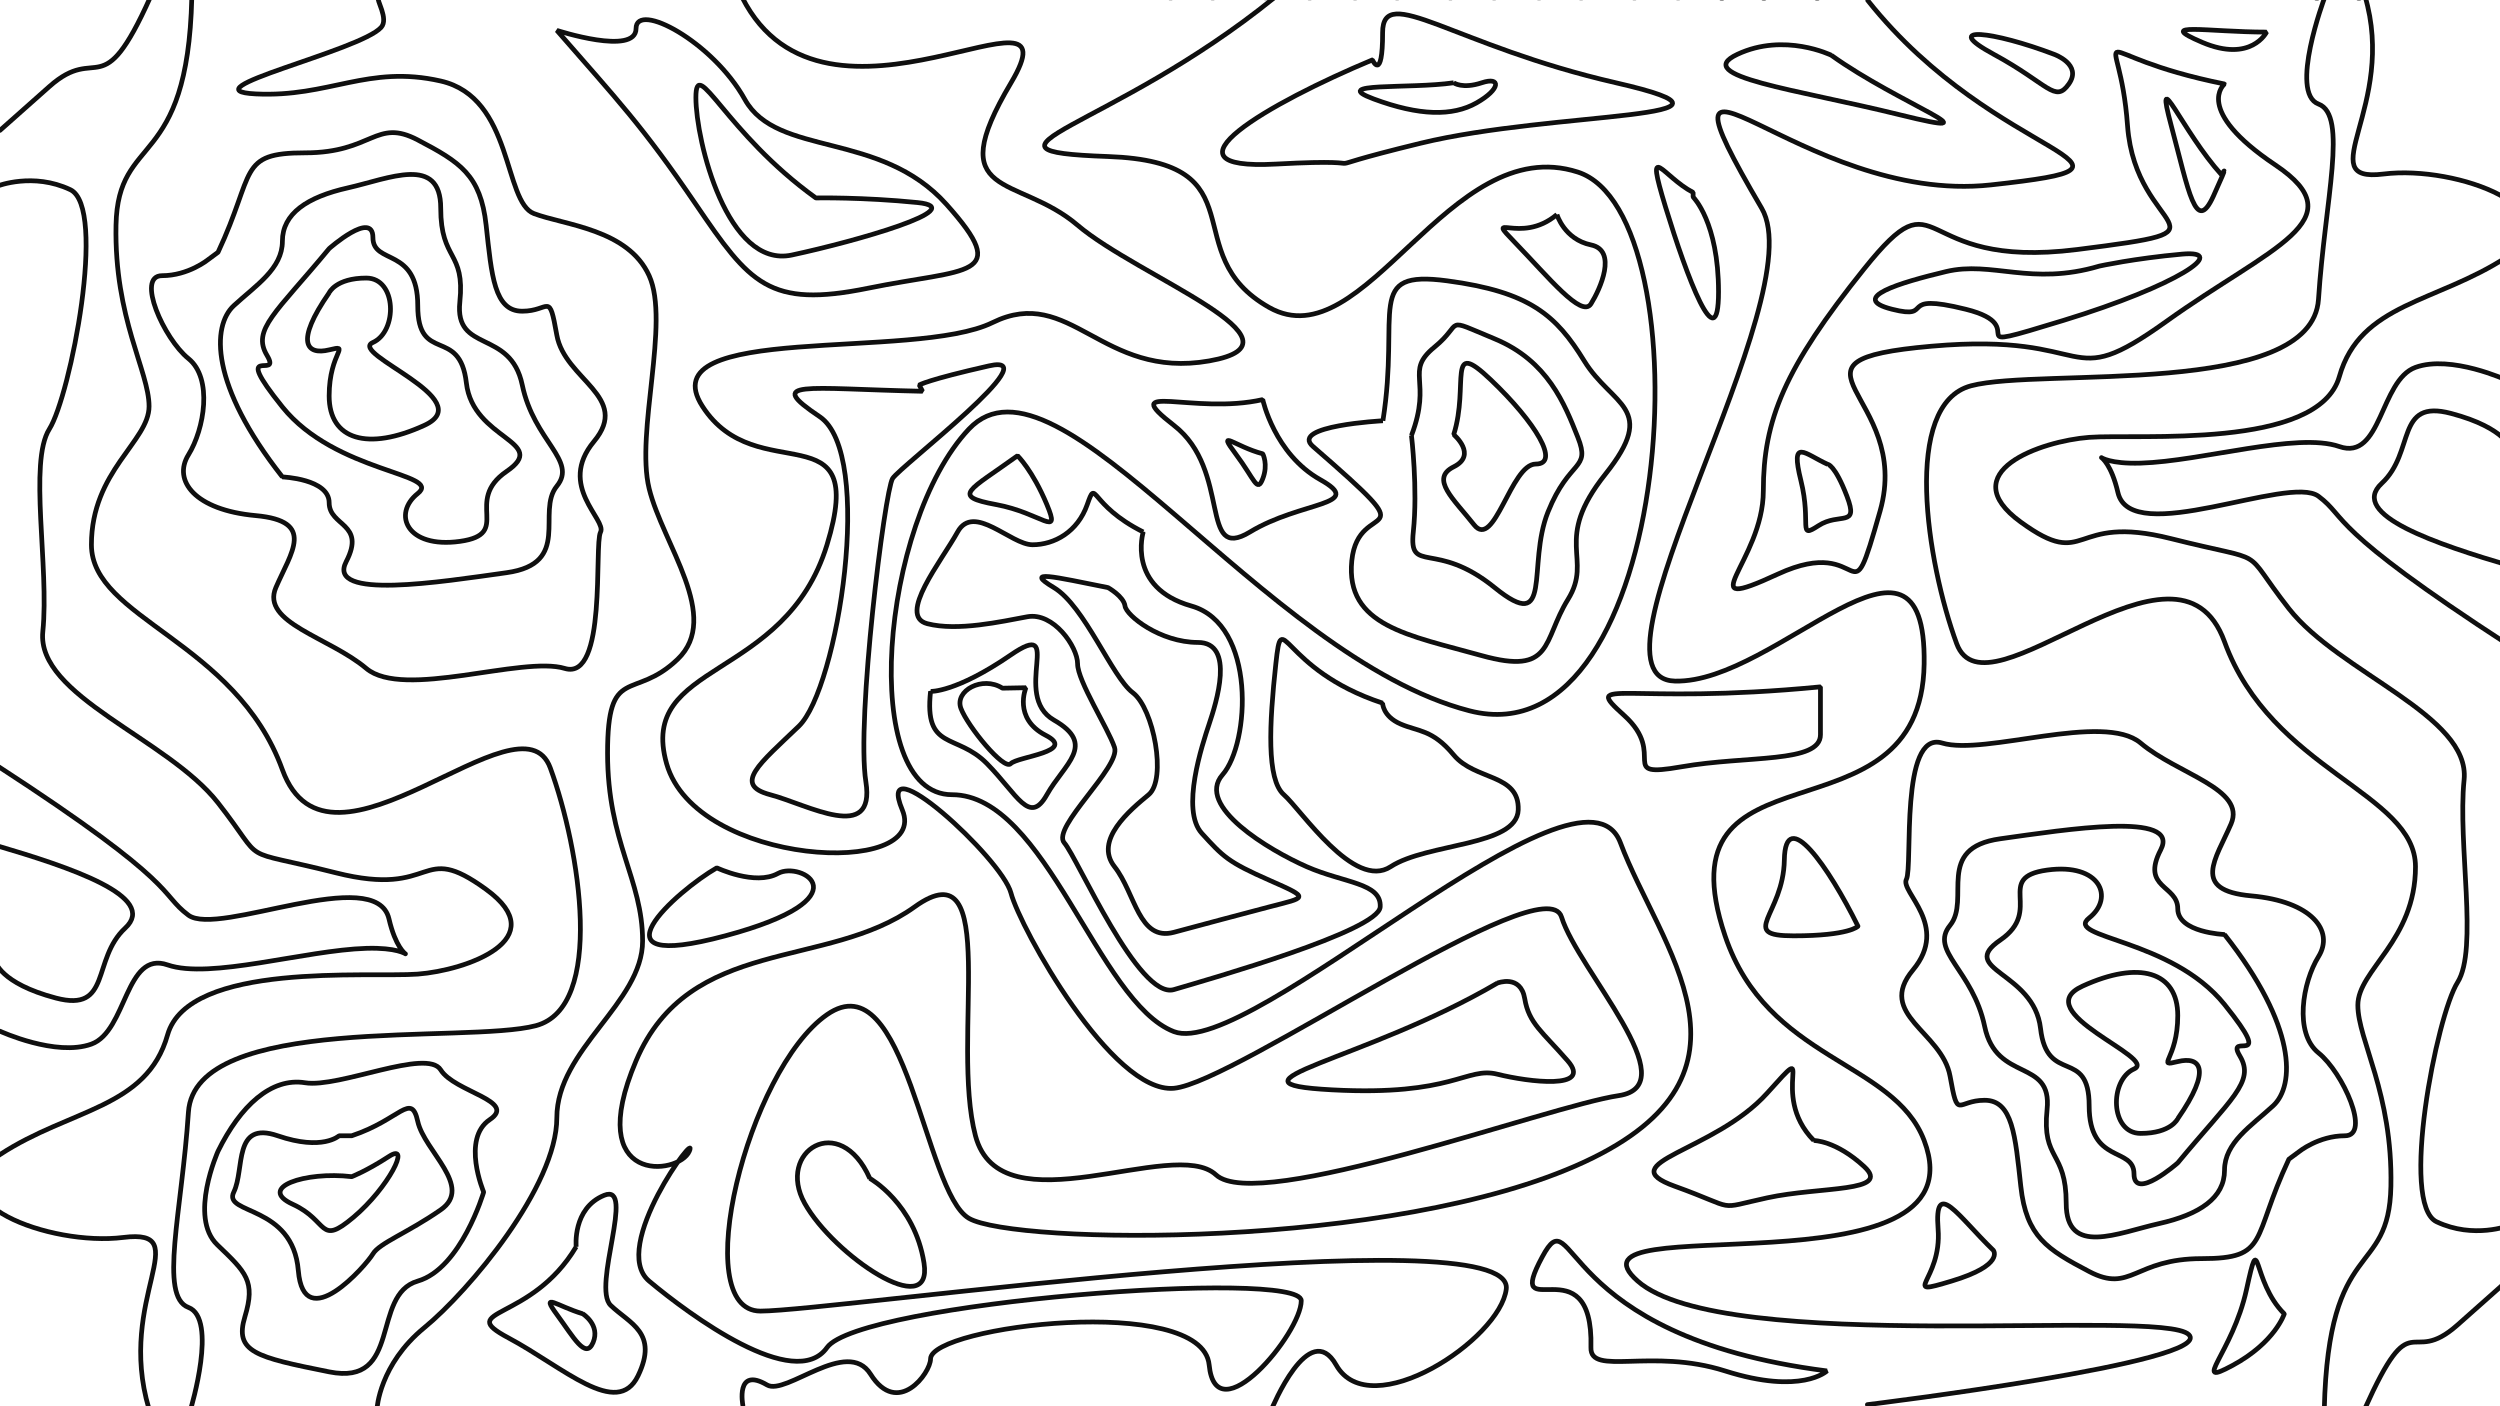 <?xml version="1.0" encoding="UTF-8" standalone="no"?>
<!-- Created with Inkscape (http://www.inkscape.org/) -->

<svg
   width="1920"
   height="1080"
   viewBox="0 0 508 285.75"
   version="1.1"
   id="svg1"
   inkscape:export-filename="..\..\..\..\xampp\htdocs\raktar\topofull.svg"
   inkscape:export-xdpi="164.20203"
   inkscape:export-ydpi="164.20203"
   inkscape:version="1.3.2 (091e20e, 2023-11-25, custom)"
   sodipodi:docname="rajz-1.svg"
   xmlns:inkscape="http://www.inkscape.org/namespaces/inkscape"
   xmlns:sodipodi="http://sodipodi.sourceforge.net/DTD/sodipodi-0.dtd"
   xmlns="http://www.w3.org/2000/svg"
   xmlns:svg="http://www.w3.org/2000/svg">
  <sodipodi:namedview
     id="namedview1"
     pagecolor="#ffffff"
     bordercolor="#999999"
     borderopacity="1"
     inkscape:showpageshadow="2"
     inkscape:pageopacity="0"
     inkscape:pagecheckerboard="0"
     inkscape:deskcolor="#d1d1d1"
     inkscape:document-units="mm"
     inkscape:zoom="5.6568542"
     inkscape:cx="351.43207"
     inkscape:cy="23.069359"
     inkscape:window-width="2560"
     inkscape:window-height="1417"
     inkscape:window-x="-8"
     inkscape:window-y="-8"
     inkscape:window-maximized="1"
     inkscape:current-layer="layer1" />
  <defs
     id="defs1" />
  <g
     inkscape:label="Réteg 1"
     inkscape:groupmode="layer"
     id="layer1">
    <path
       style="fill:none;stroke:#1d1d1d;stroke-width:0.965;stroke-linecap:round;stroke-linejoin:bevel;stroke-opacity:1"
       d="m 121.178,-0.482 h 0.365"
       id="path1-7" />
    <path
       style="fill:none;stroke:#1d1d1d;stroke-width:0.965;stroke-linecap:round;stroke-linejoin:bevel;stroke-opacity:1"
       d="m 149.436,-0.482 h 0.365"
       id="path1-8-37" />
    <path
       style="fill:none;stroke:#1d1d1d;stroke-width:0.965;stroke-linecap:round;stroke-linejoin:bevel;stroke-opacity:1"
       d="m 140.558,-0.482 h 0.365"
       id="path1-15-19" />
    <path
       style="fill:none;stroke:#1d1d1d;stroke-width:0.965;stroke-linecap:round;stroke-linejoin:bevel;stroke-opacity:1"
       d="m 129.727,-0.482 h 0.365"
       id="path1-1-7" />
    <path
       style="fill:none;stroke:#1d1d1d;stroke-width:0.965;stroke-linecap:round;stroke-linejoin:bevel;stroke-opacity:1"
       d="m 158.652,-0.482 h 0.365"
       id="path1-5-4" />
    <path
       style="fill:none;stroke:#1d1d1d;stroke-width:0.965;stroke-linecap:round;stroke-linejoin:bevel;stroke-opacity:1"
       d="m 186.91,-0.482 h 0.365"
       id="path1-8-3-0" />
    <path
       style="fill:none;stroke:#1d1d1d;stroke-width:0.965;stroke-linecap:round;stroke-linejoin:bevel;stroke-opacity:1"
       d="m 178.032,-0.482 h 0.365"
       id="path1-15-1-7" />
    <path
       style="fill:none;stroke:#1d1d1d;stroke-width:0.965;stroke-linecap:round;stroke-linejoin:bevel;stroke-opacity:1"
       d="m 167.201,-0.482 h 0.365"
       id="path1-1-8-0" />
    <path
       style="fill:none;stroke:#1d1d1d;stroke-width:0.965;stroke-linecap:round;stroke-linejoin:bevel;stroke-opacity:1"
       d="m 196.037,-0.482 h 0.365"
       id="path1-58-7" />
    <path
       style="fill:none;stroke:#1d1d1d;stroke-width:0.965;stroke-linecap:round;stroke-linejoin:bevel;stroke-opacity:1"
       d="m 224.295,-0.482 h 0.365"
       id="path1-8-35-9" />
    <path
       style="fill:none;stroke:#1d1d1d;stroke-width:0.965;stroke-linecap:round;stroke-linejoin:bevel;stroke-opacity:1"
       d="m 215.417,-0.482 h 0.365"
       id="path1-15-6-9" />
    <path
       style="fill:none;stroke:#1d1d1d;stroke-width:0.965;stroke-linecap:round;stroke-linejoin:bevel;stroke-opacity:1"
       d="m 204.586,-0.482 h 0.365"
       id="path1-1-2-5" />
    <path
       style="fill:none;stroke:#1d1d1d;stroke-width:0.965;stroke-linecap:round;stroke-linejoin:bevel;stroke-opacity:1"
       d="m 237.692,-0.436 h 0.365"
       id="path1-4" />
    <path
       style="fill:none;stroke:#1d1d1d;stroke-width:0.965;stroke-linecap:round;stroke-linejoin:bevel;stroke-opacity:1"
       d="m 265.95,-0.436 h 0.365"
       id="path1-8-1" />
    <path
       style="fill:none;stroke:#1d1d1d;stroke-width:0.965;stroke-linecap:round;stroke-linejoin:bevel;stroke-opacity:1"
       d="m 257.072,-0.436 h 0.365"
       id="path1-15-5" />
    <path
       style="fill:none;stroke:#1d1d1d;stroke-width:0.965;stroke-linecap:round;stroke-linejoin:bevel;stroke-opacity:1"
       d="m 246.241,-0.436 h 0.365"
       id="path1-1-9" />
    <path
       style="fill:none;stroke:#1d1d1d;stroke-width:0.965;stroke-linecap:round;stroke-linejoin:bevel;stroke-opacity:1"
       d="m 275.166,-0.436 h 0.365"
       id="path1-5-6" />
    <path
       style="fill:none;stroke:#1d1d1d;stroke-width:0.965;stroke-linecap:round;stroke-linejoin:bevel;stroke-opacity:1"
       d="m 303.424,-0.436 h 0.365"
       id="path1-8-3-2" />
    <path
       style="fill:none;stroke:#1d1d1d;stroke-width:0.965;stroke-linecap:round;stroke-linejoin:bevel;stroke-opacity:1"
       d="m 294.546,-0.436 h 0.365"
       id="path1-15-1-8" />
    <path
       style="fill:none;stroke:#1d1d1d;stroke-width:0.965;stroke-linecap:round;stroke-linejoin:bevel;stroke-opacity:1"
       d="m 283.715,-0.436 h 0.365"
       id="path1-1-8-4" />
    <path
       style="fill:none;stroke:#1d1d1d;stroke-width:0.965;stroke-linecap:round;stroke-linejoin:bevel;stroke-opacity:1"
       d="m 312.551,-0.436 h 0.365"
       id="path1-58-1" />
    <path
       style="fill:none;stroke:#1d1d1d;stroke-width:0.965;stroke-linecap:round;stroke-linejoin:bevel;stroke-opacity:1"
       d="m 340.809,-0.436 h 0.365"
       id="path1-8-35-5" />
    <path
       style="fill:none;stroke:#1d1d1d;stroke-width:0.965;stroke-linecap:round;stroke-linejoin:bevel;stroke-opacity:1"
       d="m 331.931,-0.436 h 0.365"
       id="path1-15-6-1" />
    <path
       style="fill:none;stroke:#1d1d1d;stroke-width:0.965;stroke-linecap:round;stroke-linejoin:bevel;stroke-opacity:1"
       d="m 321.1,-0.436 h 0.365"
       id="path1-1-2-0" />
    <path
       style="fill:none;stroke:#1d1d1d;stroke-width:0.965;stroke-linecap:round;stroke-linejoin:bevel;stroke-opacity:1"
       d="m 349.687,-0.389 h 0.365"
       id="path1-7-9" />
    <path
       style="fill:none;stroke:#1d1d1d;stroke-width:0.965;stroke-linecap:round;stroke-linejoin:bevel;stroke-opacity:1"
       d="m 369.067,-0.389 h 0.365"
       id="path1-15-19-2" />
    <path
       style="fill:none;stroke:#1d1d1d;stroke-width:0.965;stroke-linecap:round;stroke-linejoin:bevel;stroke-opacity:1"
       d="m 358.237,-0.389 h 0.365"
       id="path1-1-7-9" />
    <path
       style="fill:none;stroke:#1d1d1d;stroke-width:0.965;stroke-linecap:round;stroke-linejoin:bevel;stroke-opacity:1"
       d="m 470.599,-0.389 h 0.365"
       id="path1-58-7-6" />
    <path
       style="fill:none;stroke:#1d1d1d;stroke-width:0.965;stroke-linecap:round;stroke-linejoin:bevel;stroke-opacity:1"
       d="m 479.148,-0.389 h 0.365"
       id="path1-1-2-5-4" />
    <path
       style="fill:none;stroke:#525257;stroke-width:0.965;stroke-linecap:round;stroke-linejoin:bevel;stroke-opacity:1"
       d="m 10.512,286.233 h 0.365"
       id="path1-50" />
    <path
       style="fill:none;stroke:#525257;stroke-width:0.965;stroke-linecap:round;stroke-linejoin:bevel;stroke-opacity:1"
       d="m 38.771,286.233 h 0.365"
       id="path1-8-5" />
    <path
       style="fill:none;stroke:#525257;stroke-width:0.965;stroke-linecap:round;stroke-linejoin:bevel;stroke-opacity:1"
       d="m 29.892,286.233 h 0.365"
       id="path1-15-54" />
    <path
       style="fill:none;stroke:#525257;stroke-width:0.965;stroke-linecap:round;stroke-linejoin:bevel;stroke-opacity:1"
       d="m 19.061,286.233 h 0.365"
       id="path1-1-82" />
    <path
       style="fill:none;stroke:#525257;stroke-width:0.965;stroke-linecap:round;stroke-linejoin:bevel;stroke-opacity:1"
       d="m 47.986,286.233 h 0.365"
       id="path1-5-1" />
    <path
       style="fill:none;stroke:#525257;stroke-width:0.965;stroke-linecap:round;stroke-linejoin:bevel;stroke-opacity:1"
       d="m 76.245,286.233 h 0.365"
       id="path1-8-3-5" />
    <path
       style="fill:none;stroke:#525257;stroke-width:0.965;stroke-linecap:round;stroke-linejoin:bevel;stroke-opacity:1"
       d="m 67.366,286.233 h 0.365"
       id="path1-15-1-4" />
    <path
       style="fill:none;stroke:#525257;stroke-width:0.965;stroke-linecap:round;stroke-linejoin:bevel;stroke-opacity:1"
       d="m 56.535,286.233 h 0.365"
       id="path1-1-8-7" />
    <path
       style="fill:none;stroke:#525257;stroke-width:0.965;stroke-linecap:round;stroke-linejoin:bevel;stroke-opacity:1"
       d="m 85.371,286.233 h 0.365"
       id="path1-58-9" />
    <path
       style="fill:none;stroke:#525257;stroke-width:0.965;stroke-linecap:round;stroke-linejoin:bevel;stroke-opacity:1"
       d="m 113.63,286.233 h 0.365"
       id="path1-8-35-3" />
    <path
       style="fill:none;stroke:#525257;stroke-width:0.965;stroke-linecap:round;stroke-linejoin:bevel;stroke-opacity:1"
       d="m 104.751,286.233 h 0.365"
       id="path1-15-6-4" />
    <path
       style="fill:none;stroke:#525257;stroke-width:0.965;stroke-linecap:round;stroke-linejoin:bevel;stroke-opacity:1"
       d="m 93.92,286.233 h 0.365"
       id="path1-1-2-56" />
    <path
       style="fill:none;stroke:#0f0f0f;stroke-width:0.965;stroke-linecap:round;stroke-linejoin:bevel;stroke-opacity:1"
       d="m 66.884,59.494 c -7.015,10.103 -4.584,12.722 0,11.599 4.584,-1.123 0,0.374 0,9.354 0,8.98 7.893,11.225 19.335,5.987 11.442,-5.238 -15.517,-14.593 -10.457,-16.838 5.06,-2.245 4.889,-13.096 -1.33,-13.096 -6.219,0 -7.549,2.993 -7.549,2.993 z"
       id="path2" />
    <path
       style="fill:none;stroke:#0f0f0f;stroke-width:0.965;stroke-linecap:round;stroke-linejoin:bevel;stroke-opacity:1"
       d="M 66.884,50.514 C 56.053,63.61 51.129,66.978 54.256,72.216 c 3.127,5.238 -7.704,-2.993 3.127,10.477 10.831,13.47 32.695,13.47 27.506,17.586 -5.189,4.116 -2.282,11.225 8.549,9.729 10.831,-1.497 0.623,-8.134 9.501,-14.219 8.878,-6.085 -6.841,-6.361 -8.171,-17.961 -1.33,-11.599 -9.879,-3.742 -9.879,-15.715 0,-11.974 -9.112,-8.232 -9.112,-13.845 0,-5.613 -8.893,2.245 -8.893,2.245 z"
       id="path3" />
    <path
       style="fill:none;stroke:#0f0f0f;stroke-width:0.965;stroke-linecap:round;stroke-linejoin:bevel;stroke-opacity:1"
       d="M 57.383,96.912 C 42.656,78.23 43.049,66.229 47.504,62.113 c 4.455,-4.116 9.879,-7.484 9.879,-13.096 0,-5.613 5.016,-8.98 13.337,-10.851 8.321,-1.871 18.833,-6.735 18.833,4.116 0,10.851 4.974,8.602 3.885,19.083 -1.088,10.481 10.294,5.39 12.684,16.865 2.39,11.475 11.287,15.315 7.025,20.553 -4.261,5.238 3.178,15.715 -10.208,17.586 -13.386,1.871 -36.68,5.613 -32.593,-2.245 4.087,-7.858 -3.462,-7.109 -3.462,-11.974 0,-4.864 -9.501,-5.238 -9.501,-5.238 z"
       id="path4" />
    <path
       style="fill:none;stroke:#0f0f0f;stroke-width:0.965;stroke-linecap:round;stroke-linejoin:bevel;stroke-opacity:1"
       d="M 44.304,51.262 C 51.959,34.967 48.239,31.057 62.001,31.057 c 13.762,0 14.339,-7.109 22.888,-2.619 8.549,4.49 12.772,7.074 13.894,17.327 1.123,10.254 1.644,17.471 7.339,17.471 5.695,0 5.409,-4.218 7.025,4.864 1.616,9.083 15.097,12.526 7.549,21.604 -7.549,9.078 2.66,15.875 1.33,18.433 -1.33,2.557 1.38,30.308 -7.262,27.689 -8.642,-2.619 -32.783,6.361 -40.331,0 -7.549,-6.361 -21.446,-9.281 -18.379,-16.427 3.067,-7.146 8.247,-13.507 -4.094,-14.63 -12.341,-1.123 -16.916,-7.109 -13.671,-12.348 3.246,-5.238 4.986,-15.548 0,-19.56 -4.986,-4.013 -10.721,-16.843 -5.36,-16.843 5.36,0 9.354,-3.259 9.354,-3.259 z"
       id="path5" />
    <path
       style="fill:none;stroke:#0f0f0f;stroke-width:0.965;stroke-linecap:round;stroke-linejoin:bevel;stroke-opacity:1"
       d="M 38.975,-0.529 C 38.128,34.967 23.947,26.797 23.573,45.765 c -0.374,18.968 6.717,29.658 6.717,36.799 0,7.141 -11.711,13.102 -11.711,28.131 0,15.029 29.303,19.519 38.804,45.712 9.501,26.192 48.386,-16.838 54.434,-0.374 6.049,16.464 11.186,48.643 -2.932,52.385 -14.118,3.742 -69.268,-2.619 -70.598,17.586 -1.33,20.206 -6.016,37.418 0,39.663 6.016,2.245 0.482,20.567 0.482,20.567"
       id="path6"
       sodipodi:nodetypes="cssssssssc" />
    <path
       style="fill:none;stroke:#0f0f0f;stroke-width:0.965;stroke-linecap:round;stroke-linejoin:bevel;stroke-opacity:1"
       d="M 30.527,-0.529 C 20.543,21.702 20.06,8.682 10.03,17.586 L 0,26.491"
       id="path7"
       sodipodi:nodetypes="csc" />
    <path
       style="fill:none;stroke:#0f0f0f;stroke-width:0.965;stroke-linecap:round;stroke-linejoin:bevel;stroke-opacity:1"
       d="M 30.257,286.232 C 23.573,263.795 40.11,249.576 25.07,251.447 10.03,253.318 -14.281,243.964 0,234.609 c 14.281,-9.354 29.812,-9.354 34.05,-24.322 4.238,-14.967 40.96,-11.6 50.839,-12.348 9.879,-0.748 27.788,-7.109 13.894,-17.212 -13.894,-10.103 -9.771,1.871 -30.525,-3.368 C 47.504,172.122 54.558,176.238 44.304,163.141 34.05,150.045 7.37,141.439 8.7,128.343 10.03,115.247 5.778,93.919 10.03,87.183 14.281,80.448 21.827,42.114 14.281,38.54 6.735,34.967 -0.482,37.792 -0.482,37.792"
       id="path8" />
    <path
       style="fill:none;stroke:#0f0f0f;stroke-width:0.965;stroke-linecap:round;stroke-linejoin:bevel;stroke-opacity:1"
       d="M -0.482,155.658 C 36.958,179.979 32.272,181.476 38.288,185.966 c 6.016,4.49 38.122,-10.595 40.752,0.748 2.63,11.343 7.823,5.613 -4.608,5.987 -12.432,0.374 -31.776,6.361 -40.382,3.368 -8.606,-2.993 -8.252,13.47 -15.471,16.09 C 11.36,214.778 0,209.539 0,209.539"
       id="path9" />
    <path
       style="fill:none;stroke:#0f0f0f;stroke-width:0.965;stroke-linecap:round;stroke-linejoin:bevel;stroke-opacity:1"
       d="M -0.965,171.747 C 14.281,176.238 32.309,182.224 25.444,188.585 18.579,194.946 22.719,205.798 11.36,202.804 0,199.811 -0.965,195.321 -0.965,195.321"
       id="path10" />
    <path
       style="fill:none;stroke:#0f0f0f;stroke-width:0.965;stroke-linecap:round;stroke-linejoin:bevel;stroke-opacity:1"
       d="m 442.521,227.314 c 7.015,-10.103 4.584,-12.722 0,-11.599 -4.584,1.123 0,-0.374 0,-9.354 0,-8.98 -7.893,-11.225 -19.335,-5.987 -11.442,5.238 15.517,14.593 10.457,16.838 -5.06,2.245 -4.889,13.096 1.33,13.096 6.219,0 7.549,-2.993 7.549,-2.993 z"
       id="path2-6" />
    <path
       style="fill:none;stroke:#0f0f0f;stroke-width:0.965;stroke-linecap:round;stroke-linejoin:bevel;stroke-opacity:1"
       d="m 442.521,236.294 c 10.831,-13.096 15.755,-16.464 12.628,-21.702 -3.127,-5.238 7.704,2.993 -3.127,-10.477 -10.831,-13.47 -32.695,-13.47 -27.506,-17.586 5.189,-4.116 2.282,-11.225 -8.549,-9.729 -10.831,1.497 -0.623,8.134 -9.501,14.219 -8.878,6.085 6.841,6.361 8.171,17.961 1.33,11.6 9.879,3.742 9.879,15.715 0,11.974 9.112,8.232 9.112,13.845 0,5.613 8.893,-2.245 8.893,-2.245 z"
       id="path3-7" />
    <path
       style="fill:none;stroke:#0f0f0f;stroke-width:0.965;stroke-linecap:round;stroke-linejoin:bevel;stroke-opacity:1"
       d="m 452.022,189.896 c 14.727,18.682 14.334,30.683 9.879,34.798 -4.455,4.116 -9.879,7.484 -9.879,13.096 0,5.613 -5.016,8.98 -13.337,10.851 -8.321,1.871 -18.833,6.735 -18.833,-4.116 0,-10.851 -4.974,-8.602 -3.885,-19.083 1.088,-10.481 -10.294,-5.39 -12.684,-16.865 -2.39,-11.475 -11.287,-15.315 -7.025,-20.553 4.261,-5.238 -3.178,-15.715 10.208,-17.586 13.386,-1.871 36.68,-5.613 32.593,2.245 -4.087,7.858 3.462,7.109 3.462,11.974 0,4.864 9.501,5.238 9.501,5.238 z"
       id="path4-3" />
    <path
       style="fill:none;stroke:#0f0f0f;stroke-width:0.965;stroke-linecap:round;stroke-linejoin:bevel;stroke-opacity:1"
       d="m 465.101,235.546 c -7.655,16.296 -3.935,20.206 -17.696,20.206 -13.761,0 -14.339,7.109 -22.888,2.619 -8.549,-4.49 -12.772,-7.074 -13.894,-17.327 -1.123,-10.254 -1.644,-17.471 -7.339,-17.471 -5.695,0 -5.409,4.218 -7.025,-4.864 -1.616,-9.083 -15.097,-12.526 -7.549,-21.604 7.549,-9.078 -2.66,-15.875 -1.33,-18.433 1.33,-2.557 -1.38,-30.308 7.262,-27.689 8.642,2.619 32.783,-6.361 40.331,0 7.549,6.361 21.446,9.281 18.379,16.427 -3.067,7.146 -8.247,13.507 4.094,14.63 12.341,1.123 16.916,7.109 13.671,12.348 -3.246,5.238 -4.986,15.548 0,19.56 4.986,4.013 10.721,16.843 5.36,16.843 -5.36,0 -9.354,3.259 -9.354,3.259 z"
       id="path5-0" />
    <path
       style="fill:none;stroke:#0f0f0f;stroke-width:0.965;stroke-linecap:round;stroke-linejoin:bevel;stroke-opacity:1"
       d="m 472.294,286.373 c 0.847,-35.496 13.164,-26.361 13.538,-45.329 0.374,-18.968 -6.717,-29.658 -6.717,-36.799 0,-7.141 11.711,-13.102 11.711,-28.131 0,-15.029 -29.303,-19.519 -38.804,-45.712 -9.501,-26.192 -48.386,16.838 -54.434,0.374 -6.049,-16.464 -11.186,-48.643 2.932,-52.385 14.118,-3.742 69.268,2.619 70.598,-17.586 1.33,-20.206 6.016,-37.418 0,-39.663 -6.016,-2.245 1.212,-21.532 1.212,-21.532"
       id="path6-6"
       sodipodi:nodetypes="cssssssssc" />
    <path
       style="fill:none;stroke:#0f0f0f;stroke-width:0.965;stroke-linecap:round;stroke-linejoin:bevel;stroke-opacity:1"
       d="m 480.478,286.373 c 9.983,-22.231 8.868,-8.246 18.897,-17.151 l 10.03,-8.905"
       id="path7-4"
       sodipodi:nodetypes="csc" />
    <path
       style="fill:none;stroke:#0f0f0f;stroke-width:0.965;stroke-linecap:round;stroke-linejoin:bevel;stroke-opacity:1"
       d="m 480.542,-0.872 c 6.684,22.437 -11.247,38.104 3.793,36.233 15.04,-1.871 39.351,7.484 25.07,16.838 -14.281,9.354 -29.812,9.354 -34.05,24.322 -4.238,14.967 -40.96,11.6 -50.839,12.348 -9.879,0.748 -27.788,7.109 -13.894,17.212 13.894,10.103 9.771,-1.871 30.525,3.368 20.754,5.238 13.699,1.123 23.953,14.219 10.254,13.096 36.934,21.702 35.604,34.798 -1.33,13.096 2.922,34.424 -1.33,41.16 -4.251,6.735 -11.797,45.07 -4.251,48.643 7.546,3.574 14.764,0.748 14.764,0.748"
       id="path8-5"
       sodipodi:nodetypes="cssssssssssc" />
    <path
       style="fill:none;stroke:#0f0f0f;stroke-width:0.965;stroke-linecap:round;stroke-linejoin:bevel;stroke-opacity:1"
       d="M 509.888,131.151 C 472.447,106.829 477.133,105.332 471.117,100.842 c -6.016,-4.49 -38.122,10.595 -40.752,-0.748 -2.63,-11.343 -7.823,-5.613 4.608,-5.987 12.432,-0.374 31.776,-6.361 40.382,-3.368 8.606,2.993 8.252,-13.47 15.471,-16.09 7.219,-2.619 18.579,2.619 18.579,2.619"
       id="path9-3" />
    <path
       style="fill:none;stroke:#0f0f0f;stroke-width:0.965;stroke-linecap:round;stroke-linejoin:bevel;stroke-opacity:1"
       d="m 510.37,115.061 c -15.246,-4.49 -33.274,-10.477 -26.409,-16.838 6.865,-6.361 2.725,-17.212 14.084,-14.219 11.36,2.993 12.325,7.484 12.325,7.484"
       id="path10-1" />
    <path
       style="fill:none;stroke:#0f0f0f;stroke-width:0.965;stroke-linecap:round;stroke-linejoin:bevel;stroke-opacity:1"
       d="M 76.873,-0.529 C 76.395,-0.09 79.024,3.813 77.45,5.561 73.111,10.381 37.381,18.352 51.959,19.083 c 14.925,0.748 22.793,-5.987 37.594,-2.619 14.801,3.368 12.707,24.581 18.959,26.941 6.252,2.36 19.097,3.151 23.393,12.614 4.296,9.463 -2.799,31.841 0,43.259 2.799,11.418 14.773,26.072 5.793,34.679 -8.98,8.606 -14.241,0.857 -14.241,19.083 0,18.226 7.118,25.573 7.118,38.166 0,12.593 -17.428,22.003 -17.428,35.921 0,13.918 -17.802,35.173 -26.928,42.656 -9.127,7.484 -9.609,16.451 -9.609,16.451"
       id="path11"
       sodipodi:nodetypes="csssssssssssc" />
    <path
       style="fill:none;stroke:#0f0f0f;stroke-width:0.965;stroke-linecap:round;stroke-linejoin:bevel;stroke-opacity:1"
       d="m 71.468,239.099 c -9.467,-1.123 -19.363,2.245 -11.974,5.613 7.389,3.368 5.238,8.606 12.348,2.619 7.109,-5.987 11.806,-15.341 7.198,-12.348 -4.608,2.993 -7.572,4.116 -7.572,4.116 z"
       id="path12" />
    <path
       style="fill:none;stroke:#0f0f0f;stroke-width:0.965;stroke-linecap:round;stroke-linejoin:bevel;stroke-opacity:1"
       d="m 71.468,230.79 c 9.892,-3.29 12.091,-8.967 13.421,-2.916 1.33,6.051 11.405,13.264 4.664,17.961 -6.741,4.697 -12.461,6.735 -13.79,8.98 -1.33,2.245 -14.023,16.838 -15.145,3.368 -1.123,-13.47 -15.378,-11.329 -13.113,-15.954 2.265,-4.625 -0.192,-14.573 8.929,-11.438 9.121,3.135 12.464,0 12.464,0 z"
       id="path13" />
    <path
       style="fill:none;stroke:#0f0f0f;stroke-width:0.965;stroke-linecap:round;stroke-linejoin:bevel;stroke-opacity:1"
       d="m 44.304,233.925 c 4.529,-9.2 10.801,-15.031 17.696,-13.909 6.896,1.123 24.767,-7.109 27.552,-2.619 2.785,4.49 15.632,6.313 9.979,10.103 -5.834,3.912 -1.247,14.728 -1.247,14.728 0,0 -4.587,15.542 -13.395,18.089 -9.592,2.774 -3.08,21.438 -18.005,18.445 -14.925,-2.993 -19.305,-4.006 -17.115,-11.225 2.19,-7.219 0.249,-8.98 -5.616,-14.593 -5.865,-5.613 0.151,-19.019 0.151,-19.019 z"
       id="path14"
       sodipodi:nodetypes="cssscssssc" />
    <path
       style="fill:none;stroke:#0f0f0f;stroke-width:0.965;stroke-linecap:round;stroke-linejoin:bevel;stroke-opacity:1"
       d="M 258.896,-0.436 C 225.637,26.491 193.696,30.683 225.143,31.805 c 31.446,1.123 13.352,19.742 32.776,30.683 19.424,10.94 36.453,-35.959 62.698,-27.521 C 346.862,43.405 340.598,155.284 298.594,144.432 256.589,133.581 214.889,68.1 196.884,87.183 c -18.005,19.083 -22.518,74.3 -3.435,74.3 19.083,0 29.629,42.205 45.089,48.142 15.461,5.937 82.879,-59.423 90.737,-38.36 7.858,21.062 31.386,46.88 -7.329,64.841 -38.715,17.961 -115.936,16.793 -125.063,11.458 -9.127,-5.335 -12.703,-52.617 -28.836,-41.392 -16.133,11.225 -28.356,60.243 -13.513,60.243 14.843,0 153.348,-19.831 151.542,-4.49 -1.207,10.254 -27.66,27.686 -34.564,15.447 -5.473,-9.702 -13.112,8.955 -13.112,8.955"
       id="path16"
       sodipodi:nodetypes="cssssssssssssssc" />
    <path
       style="fill:none;stroke:#0f0f0f;stroke-width:0.965;stroke-linecap:round;stroke-linejoin:bevel;stroke-opacity:1"
       d="m 295.393,88.306 c 3.201,-10.076 -1.578,-19.813 7.549,-11.123 9.127,8.691 14.182,17.11 9.127,17.11 -5.056,0 -8.403,17.586 -12.539,12.348 -4.136,-5.238 -9.02,-9.354 -4.136,-11.787 4.884,-2.432 0,-6.548 0,-6.548 z"
       id="path17" />
    <path
       style="fill:none;stroke:#0f0f0f;stroke-width:0.965;stroke-linecap:round;stroke-linejoin:bevel;stroke-opacity:1"
       d="m 286.807,88.493 c 4.303,-11.31 -1.497,-12.909 4.677,-17.961 6.174,-5.051 1.383,-6.176 12.227,-1.684 10.844,4.492 14.235,13.283 16.907,20.018 2.672,6.735 -1.701,4.303 -6.063,15.154 -4.362,10.851 1.196,25.143 -10.844,15.378 -12.04,-9.765 -17.465,-2.548 -16.53,-11.302 0.935,-8.754 -0.374,-19.605 -0.374,-19.605 z"
       id="path18" />
    <path
       style="fill:none;stroke:#0f0f0f;stroke-width:0.965;stroke-linecap:round;stroke-linejoin:bevel;stroke-opacity:1"
       d="m 281.007,85.5 c 3.555,-22.451 -3.822,-30.683 13.056,-28.437 16.878,2.245 22.179,7.055 27.854,16.278 5.675,9.223 15.123,9.415 4.293,23.01 -10.831,13.596 -2.384,17.025 -7.598,25.444 -5.214,8.419 -2.889,15.528 -17.586,11.412 -14.698,-4.116 -27.672,-5.987 -26.343,-19.27 1.33,-13.283 16.444,-2.096 -7.886,-23.218 -4.859,-4.218 14.21,-5.219 14.21,-5.219 z"
       id="path19"
       sodipodi:nodetypes="csssssssc" />
    <path
       style="fill:none;stroke:#0f0f0f;stroke-width:0.965;stroke-linecap:round;stroke-linejoin:bevel;stroke-opacity:1"
       d="m 316.367,43.592 c -7.484,6.361 -15.026,-1.027 -8.419,5.8 6.607,6.827 13.47,15.341 15.341,12.348 1.871,-2.993 5.426,-10.851 0,-11.974 -5.426,-1.123 -6.922,-6.174 -6.922,-6.174 z"
       id="path20" />
    <path
       style="fill:none;stroke:#0f0f0f;stroke-width:0.965;stroke-linecap:round;stroke-linejoin:bevel;stroke-opacity:1"
       d="m 206.763,92.604 c -9.879,7.144 -13.618,8.211 -4.357,9.926 9.26,1.715 13.229,6.975 10.319,0 -2.91,-6.975 -5.962,-9.926 -5.962,-9.926 z"
       id="path21" />
    <path
       style="fill:none;stroke:#0f0f0f;stroke-width:0.965;stroke-linecap:round;stroke-linejoin:bevel;stroke-opacity:1"
       d="m 189.088,140.494 c -1.33,12.171 5.257,8.374 11.467,14.682 6.209,6.308 8.632,12.615 12.171,6.308 3.539,-6.308 10.196,-10.141 1.426,-15.168 -8.77,-5.027 2.408,-20.902 -8.77,-13.229 -11.177,7.673 -16.294,7.408 -16.294,7.408 z"
       id="path22" />
    <path
       style="fill:none;stroke:#0f0f0f;stroke-width:0.965;stroke-linecap:round;stroke-linejoin:bevel;stroke-opacity:1"
       d="m 203.699,139.839 c -4.058,-2.598 -9.786,0.513 -8.437,4.118 1.349,3.605 8.737,12.671 10.119,11.219 1.382,-1.452 13.586,-2.437 7.086,-5.774 -6.665,-3.422 -3.999,-9.656 -3.999,-9.656 z"
       id="path23"
       sodipodi:nodetypes="cssssc" />
    <path
       style="fill:none;stroke:#0f0f0f;stroke-width:0.965;stroke-linecap:round;stroke-linejoin:bevel;stroke-opacity:1"
       d="m 232.304,108.098 c -11.113,-5.567 -9.417,-11.134 -11.377,-5.567 -1.96,5.567 -6.679,8.164 -11.113,8.164 -4.433,0 -11.944,-8.535 -15.232,-2.597 -3.288,5.938 -12.302,17.05 -6.151,18.638 6.151,1.587 15.033,-0.439 20.325,-1.41 5.292,-0.971 10.211,6.065 10.211,9.567 0,3.502 6.172,13.035 7.505,16.979 1.334,3.943 -12.911,16.299 -10.208,19.394 2.703,3.096 15.114,31.935 22.275,29.818 7.161,-2.117 41.655,-11.915 41.919,-16.805 0.265,-4.89 -7.333,-4.823 -14.936,-8.164 -7.603,-3.341 -22.686,-12.337 -17.104,-18.687 5.582,-6.35 6.905,-30.548 -6.324,-34.288 -13.229,-3.74 -9.79,-15.042 -9.79,-15.042 z"
       id="path24" />
    <path
       style="fill:none;stroke:#0f0f0f;stroke-width:0.965;stroke-linecap:round;stroke-linejoin:bevel;stroke-opacity:1"
       d="m 225.143,119.399 c -10.991,-2.189 -17.238,-3.74 -10.991,0 6.247,3.74 11.803,18.184 16.036,21.359 4.233,3.175 6.953,17.63 3.212,20.725 -3.741,3.095 -11.171,9.241 -6.927,14.631 4.244,5.39 4.906,15.238 12.067,13.328 7.161,-1.91 11.777,-3.184 19.38,-5.164 7.603,-1.98 8.417,-1.715 0,-5.42 -8.417,-3.704 -9.367,-4.769 -13.709,-9.525 -4.341,-4.756 0.102,-18.07 1.49,-22.229 1.388,-4.159 5.389,-16.56 -2.283,-16.56 -7.673,0 -14.552,-5.445 -14.817,-7.405 -0.265,-1.96 -3.457,-3.74 -3.457,-3.74 z"
       id="path25" />
    <path
       style="fill:none;stroke:#0f0f0f;stroke-width:0.965;stroke-linecap:round;stroke-linejoin:bevel;stroke-opacity:1"
       d="m 280.947,142.875 c -20.862,-6.879 -20.368,-20.195 -21.698,-7.983 -1.33,12.212 -1.904,23.496 1.63,26.591 3.534,3.095 14.287,19.48 21.696,14.631 7.408,-4.849 25.665,-4.121 25.929,-11.536 0.265,-7.415 -8.76,-5.934 -13.111,-11.17 -4.351,-5.236 -7.216,-4.72 -10.831,-6.304 -3.615,-1.583 -3.615,-4.229 -3.615,-4.229 z"
       id="path26" />
    <path
       style="fill:none;stroke:#0f0f0f;stroke-width:0.965;stroke-linecap:round;stroke-linejoin:bevel;stroke-opacity:1"
       d="M 150.83,-0.482 C 167.748,32.812 219.662,-7.109 205.434,16.838 c -14.229,23.947 1.259,18.473 13.534,28.927 12.274,10.453 48.62,23.733 26.733,27.576 -21.887,3.843 -28.188,-15.583 -44.019,-7.792 -15.83,7.792 -69.998,-0.166 -58.946,17.015 11.052,17.181 33.862,0.189 25.313,28.131 -8.549,27.942 -38.549,23.542 -32.596,44.481 5.953,20.938 53.692,23.27 47.895,9.402 -5.797,-13.867 20.226,9.789 22.087,16.898 1.861,7.109 20.572,40.785 33.106,39.663 12.534,-1.123 75.448,-45.562 78.763,-34.798 3.315,10.763 25.773,34.206 11.599,36.295 -14.174,2.089 -73.264,24.025 -81.814,16.09 -8.549,-7.935 -43.735,11.445 -48.874,-7.935 -5.139,-19.38 5.44,-59.338 -12.363,-46.512 -17.803,12.826 -45.781,5.804 -56.607,31.285 -10.826,25.481 8.719,23.291 10.831,18.362 2.112,-4.928 -16.342,19.547 -8.171,26.392 8.171,6.845 29.623,22.693 36.144,13.51 6.521,-9.183 96.365,-16.109 96.365,-9.516 0,6.593 -17.325,27.404 -18.713,13.034 -1.412,-14.613 -56.613,-7.886 -56.613,-1.203 0,2.848 -6.654,11.905 -12.198,3.08 -4.733,-7.534 -17.209,4.454 -21.022,2.203 -6.482,-3.826 -4.919,4.126 -4.919,4.126"
       id="path28"
       sodipodi:nodetypes="cssssssssssssssssssssssssc" />
    <path
       style="fill:none;stroke:#0f0f0f;stroke-width:0.965;stroke-linecap:round;stroke-linejoin:bevel;stroke-opacity:1"
       d="m 117.078,253.339 c -9.128,15.346 -24.915,12.568 -13.758,18.521 11.157,5.953 22.093,16.468 26.326,7.705 4.233,-8.763 -1.72,-10.615 -5.556,-14.32 -3.836,-3.704 5.159,-25.003 -1.323,-22.357 -6.482,2.646 -5.689,10.451 -5.689,10.451 z"
       id="path29" />
    <path
       style="fill:none;stroke:#0f0f0f;stroke-width:0.965;stroke-linecap:round;stroke-linejoin:bevel;stroke-opacity:1"
       d="m 118.419,266.965 c -5.272,-1.587 -8.674,-4.498 -5.272,0.132 3.402,4.63 5.863,9.26 7.371,5.689 1.508,-3.572 -2.099,-5.821 -2.099,-5.821 z"
       id="path30" />
    <path
       style="fill:none;stroke:#0f0f0f;stroke-width:0.965;stroke-linecap:round;stroke-linejoin:bevel;stroke-opacity:1"
       d="m 187.457,79.507 c -24.209,-0.529 -32.147,-2.387 -20.902,5.159 11.245,7.547 3.704,55.28 -4.233,62.895 -7.938,7.614 -13.494,11.892 -5.821,13.922 7.673,2.03 21.431,9.967 19.447,-2.601 -1.984,-12.568 3.836,-59.134 5.424,-61.648 1.587,-2.514 32.099,-25.722 19.579,-22.886 -12.52,2.835 -14.155,3.882 -14.155,3.882 z"
       id="path31" />
    <path
       style="fill:none;stroke:#0f0f0f;stroke-width:0.965;stroke-linecap:round;stroke-linejoin:bevel;stroke-opacity:1"
       d="m 145.653,176.345 c -8.07,4.63 -27.151,21.548 1.704,13.817 28.855,-7.731 15.361,-15.252 10.731,-12.682 -4.63,2.57 -12.435,-1.135 -12.435,-1.135 z"
       id="path32" />
    <path
       style="fill:none;stroke:#0f0f0f;stroke-width:0.965;stroke-linecap:round;stroke-linejoin:bevel;stroke-opacity:1"
       d="m 304.271,199.76 c -26.928,15.802 -58.327,20.373 -33.603,21.696 24.724,1.323 27.253,-4.763 33.603,-3.175 6.349,1.587 19.447,3.219 14.287,-2.719 -5.16,-5.937 -7.896,-7.6 -8.731,-12.627 -0.835,-5.027 -5.556,-3.175 -5.556,-3.175 z"
       id="path33" />
    <path
       style="fill:none;stroke:#0f0f0f;stroke-width:0.965;stroke-linecap:round;stroke-linejoin:bevel;stroke-opacity:1"
       d="m 176.742,239.448 c -6.085,-13.758 -19.095,-5.47 -13.229,5.07 5.866,10.54 26.152,24.256 24.245,12.128 -1.906,-12.128 -11.016,-17.198 -11.016,-17.198 z"
       id="path34" />
    <path
       style="fill:none;stroke:#0f0f0f;stroke-width:0.965;stroke-linecap:round;stroke-linejoin:bevel;stroke-opacity:1"
       d="m 113.147,6.174 c 12.368,14.219 17.306,19.27 28.258,35.36 10.952,16.09 14.832,21.141 35.019,17.025 20.187,-4.116 29.35,-1.982 15.903,-17.025 -13.448,-15.043 -34.424,-9.542 -40.972,-21.328 -6.548,-11.787 -22.11,-20.018 -22.11,-14.406 0,5.613 -16.098,0.374 -16.098,0.374 z"
       id="path35" />
    <path
       style="fill:none;stroke:#0f0f0f;stroke-width:0.965;stroke-linecap:round;stroke-linejoin:bevel;stroke-opacity:1"
       d="m 165.783,40.224 c -18.425,-13.251 -24.378,-29.186 -24.378,-20.393 0,8.793 6.395,34.798 19.491,31.992 13.096,-2.806 36.657,-9.542 25.532,-10.664 -11.126,-1.123 -20.645,-0.935 -20.645,-0.935 z"
       id="path36" />
    <path
       style="fill:none;stroke:#0f0f0f;stroke-width:0.965;stroke-linecap:round;stroke-linejoin:bevel;stroke-opacity:1"
       d="m 278.871,12.171 c -20.952,8.731 -44.85,22.546 -19.579,21.167 25.271,-1.379 2.237,2.381 29.369,-4.233 27.132,-6.615 72.642,-4.724 39.688,-12.284 -32.955,-7.56 -47.401,-20.411 -47.401,-10.206 0,10.206 -2.076,5.556 -2.076,5.556 z"
       id="path37" />
    <path
       style="fill:none;stroke:#0f0f0f;stroke-width:0.965;stroke-linecap:round;stroke-linejoin:bevel;stroke-opacity:1"
       d="m 295.393,16.82 c -9.065,1.312 -25.518,-0.152 -16.258,3.288 9.26,3.44 16.011,3.564 20.902,0.794 4.891,-2.77 5.027,-5.394 1.058,-4.082 -3.969,1.312 -5.703,0 -5.703,0 z"
       id="path38" />
    <path
       style="fill:none;stroke:#0f0f0f;stroke-width:0.965;stroke-linecap:round;stroke-linejoin:bevel;stroke-opacity:1"
       d="m 256.589,81.196 c -13.935,3.181 -29.836,-3.882 -18.05,5.238 11.786,9.12 5.047,27.984 15.461,21.663 10.414,-6.321 23.64,-5.364 14.285,-10.624 -9.354,-5.26 -11.696,-16.277 -11.696,-16.277 z"
       id="path39" />
    <path
       style="fill:none;stroke:#0f0f0f;stroke-width:0.965;stroke-linecap:round;stroke-linejoin:bevel;stroke-opacity:1"
       d="m 256.589,92.213 c -5.703,-1.494 -9.445,-5.26 -5.516,0 3.929,5.26 4.37,8.015 5.516,5.073 1.146,-2.942 0,-5.073 0,-5.073 z"
       id="path40" />
    <path
       style="fill:none;stroke:#0f0f0f;stroke-width:0.965;stroke-linecap:round;stroke-linejoin:bevel;stroke-opacity:1"
       d="M 379.527,0.093 C 405.864,33.291 443.177,33.337 404.548,37.571 c -38.629,4.233 -72.049,-38.667 -46.567,4.763 10.604,18.071 -38.271,95.532 -17.633,96.061 20.637,0.529 51.154,-38.189 50.638,-3.502 -0.566,38.036 -54.332,14.027 -40.452,55.269 8.549,25.401 34.289,25.369 40.452,41.586 12.297,32.357 -75.594,13.224 -58.208,28.57 17.386,15.346 106.448,5.324 111.996,10.881 5.547,5.556 -65.316,14.222 -65.316,14.222"
       id="path42"
       sodipodi:nodetypes="cssssssssc" />
    <path
       style="fill:none;stroke:#0f0f0f;stroke-width:0.965;stroke-linecap:round;stroke-linejoin:bevel;stroke-opacity:1"
       d="m 369.915,139.568 c -39.894,3.883 -48.878,-2.298 -39.894,5.8 8.984,8.097 -1.802,12.795 11.636,10.446 13.438,-2.349 28.258,-0.671 28.258,-6.517 0,-5.846 0,-9.729 0,-9.729 z"
       id="path43" />
    <path
       style="fill:none;stroke:#0f0f0f;stroke-width:0.965;stroke-linecap:round;stroke-linejoin:bevel;stroke-opacity:1"
       d="m 368.565,231.747 c -9.481,-9.619 1.231,-21.539 -9.481,-9.619 -10.711,11.92 -32.053,14.125 -18.77,18.916 13.283,4.791 7.939,4.717 18.77,2.359 10.831,-2.359 25.447,-1.067 19.709,-6.361 -5.738,-5.294 -10.228,-5.294 -10.228,-5.294 z"
       id="path44" />
    <path
       style="fill:none;stroke:#0f0f0f;stroke-width:0.965;stroke-linecap:round;stroke-linejoin:bevel;stroke-opacity:1"
       d="m 371.245,278.575 c -55.676,-7.09 -51.032,-35.846 -57.846,-23.199 -8.043,14.926 10.451,-3.325 9.879,18.451 -0.154,5.859 12.334,0 27.258,4.748 15.554,4.948 20.71,0 20.71,0 z"
       id="path45"
       sodipodi:nodetypes="csssc" />
    <path
       style="fill:none;stroke:#0f0f0f;stroke-width:0.965;stroke-linecap:round;stroke-linejoin:bevel;stroke-opacity:1"
       d="m 405.052,254.066 c -7.164,-6.922 -12.05,-14.857 -11.23,-4.303 0.82,10.554 -8.095,13.812 2.736,10.554 10.831,-3.258 8.494,-6.251 8.494,-6.251 z"
       id="path46" />
    <path
       style="fill:none;stroke:#0f0f0f;stroke-width:0.965;stroke-linecap:round;stroke-linejoin:bevel;stroke-opacity:1"
       d="m 464.167,266.976 c -6.721,-6.658 -4.826,-17.977 -7.671,-4.966 -2.844,13.011 -11.512,20.12 -2.844,15.443 8.667,-4.677 10.515,-10.477 10.515,-10.477 z"
       id="path47" />
    <path
       style="fill:none;stroke:#0f0f0f;stroke-width:0.965;stroke-linecap:round;stroke-linejoin:bevel;stroke-opacity:1"
       d="m 377.545,188.211 c -5.966,-12.097 -14.78,-24.696 -14.967,-13.47 -0.187,11.225 -9.542,15.421 1.871,15.421 11.412,0 13.096,-1.95 13.096,-1.95 z"
       id="path48" />
    <path
       style="fill:none;stroke:#0f0f0f;stroke-width:0.965;stroke-linecap:round;stroke-linejoin:bevel;stroke-opacity:1"
       d="m 372.119,11.225 c 13.829,9.916 34.97,17.299 13.93,12.103 -21.04,-5.196 -42.555,-7.8 -33.013,-12.29 9.542,-4.49 19.083,0.187 19.083,0.187 z"
       id="path49" />
    <path
       style="fill:none;stroke:#0f0f0f;stroke-width:0.965;stroke-linecap:round;stroke-linejoin:bevel;stroke-opacity:1"
       d="m 344.043,39.102 c -6.161,-3.181 -9.902,-11.13 -5.599,2.993 4.303,14.123 10.761,31.431 10.761,17.212 0,-14.219 -5.162,-19.27 -5.162,-19.27 z"
       id="path50" />
    <path
       style="fill:none;stroke:#0f0f0f;stroke-width:0.965;stroke-linecap:round;stroke-linejoin:bevel;stroke-opacity:1"
       d="m 452.022,17.067 c -29.95,-6.029 -21.339,-14.094 -19.709,8.461 1.63,22.554 23.822,20.87 -10.241,25.173 -34.063,4.303 -27.064,-16.277 -43.279,3.929 -16.215,20.206 -20.484,30.736 -20.484,45.115 0,14.379 -15.563,25.465 2.959,16.909 18.522,-8.556 14.032,10.94 20.767,-12.82 6.735,-23.76 -23.605,-30.495 10.477,-33.489 34.082,-2.993 26.567,10.103 47.708,-5.051 21.141,-15.154 38.855,-20.553 22.1,-31.791 -16.755,-11.239 -10.297,-16.435 -10.297,-16.435 z"
       id="path51" />
    <path
       style="fill:none;stroke:#0f0f0f;stroke-width:0.965;stroke-linecap:round;stroke-linejoin:bevel;stroke-opacity:1"
       d="m 371.371,94.344 c -4.677,-2.131 -7.624,-5.554 -5.426,3.316 2.198,8.87 -0.748,11.974 3.555,9.167 4.303,-2.806 8.282,0.51 5.8,-5.987 -2.482,-6.497 -3.929,-6.497 -3.929,-6.497 z"
       id="path52" />
    <path
       style="fill:none;stroke:#0f0f0f;stroke-width:0.965;stroke-linecap:round;stroke-linejoin:bevel;stroke-opacity:1"
       d="m 426.594,54.069 c -13.876,4.116 -21.829,-1.123 -31.186,1.123 -9.358,2.245 -19.92,5.375 -10.94,7.648 8.98,2.273 0.561,-3.577 14.967,0 14.406,3.577 -3.424,9.388 19.831,2.273 23.256,-7.115 33.892,-14.354 24.134,-13.476 -9.757,0.878 -16.806,2.432 -16.806,2.432 z"
       id="path53" />
    <path
       style="fill:none;stroke:#0f0f0f;stroke-width:0.965;stroke-linecap:round;stroke-linejoin:bevel;stroke-opacity:1"
       d="m 451.445,35.547 c -8.001,-8.793 -13.835,-23.406 -10.253,-10.019 3.582,13.387 4.979,22.214 8.57,14.322 3.591,-7.891 1.684,-4.303 1.684,-4.303 z"
       id="path54" />
    <path
       style="fill:none;stroke:#0f0f0f;stroke-width:0.965;stroke-linecap:round;stroke-linejoin:bevel;stroke-opacity:1"
       d="m 417.395,11.038 c -12.258,-4.677 -23.389,-6.029 -12.258,0 11.131,6.029 12.454,10 15.252,6.029 2.798,-3.971 -2.993,-6.029 -2.993,-6.029 z"
       id="path55" />
    <path
       style="fill:none;stroke:#0f0f0f;stroke-width:0.965;stroke-linecap:round;stroke-linejoin:bevel;stroke-opacity:1"
       d="m 460.571,6.522 c -11.933,0 -23.021,-2.144 -13.073,2.084 9.948,4.228 13.073,-2.084 13.073,-2.084 z"
       id="path56" />
  </g>
</svg>
